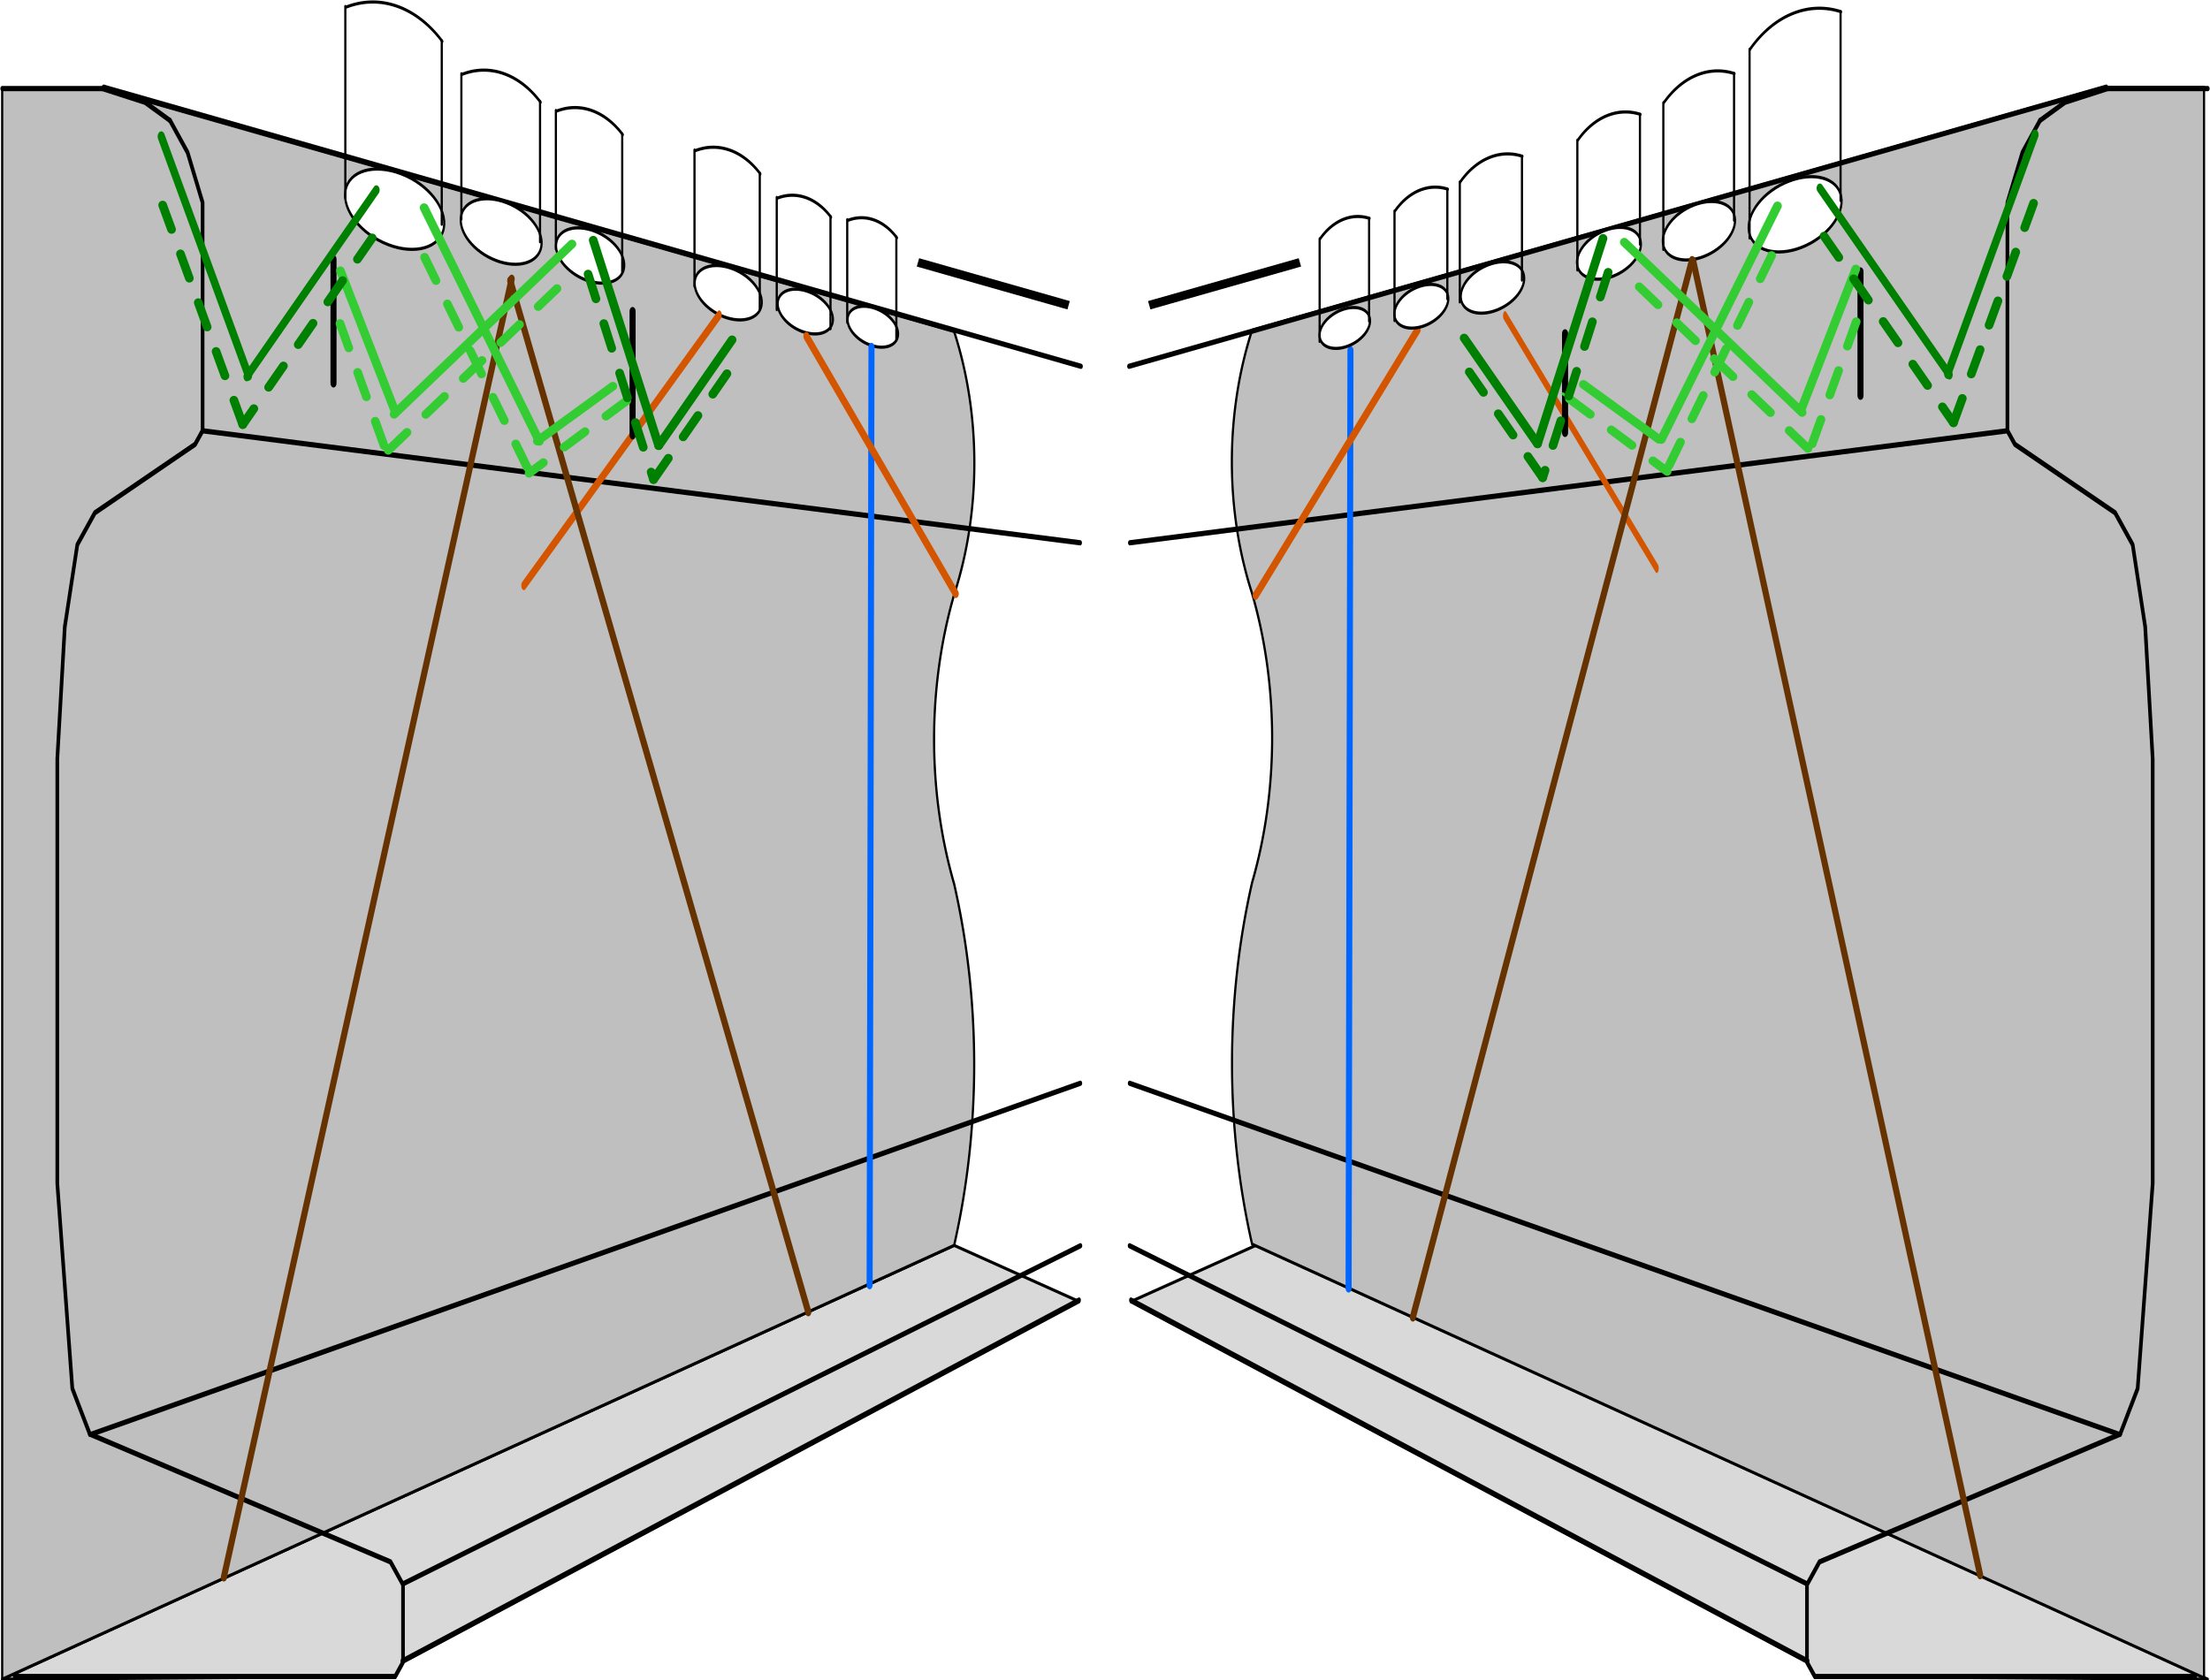 <?xml version="1.0" encoding="UTF-8" standalone="no"?>
<!-- Created with Inkscape (http://www.inkscape.org/) -->

<svg
   xmlns:v="http://schemas.microsoft.com/visio/2003/SVGExtensions/"
   xmlns:dc="http://purl.org/dc/elements/1.1/"
   xmlns:cc="http://creativecommons.org/ns#"
   xmlns:rdf="http://www.w3.org/1999/02/22-rdf-syntax-ns#"
   xmlns:svg="http://www.w3.org/2000/svg"
   xmlns="http://www.w3.org/2000/svg"
   xmlns:sodipodi="http://sodipodi.sourceforge.net/DTD/sodipodi-0.dtd"
   xmlns:inkscape="http://www.inkscape.org/namespaces/inkscape"
   version="1.1"
   width="510.493"
   height="388.225"
   viewBox="0 0 510.493 388.225"
   id="svg5556"
   xml:space="preserve"
   style="font-size:12px;fill:none;stroke-linecap:square;stroke-miterlimit:3;overflow:visible"
   inkscape:version="0.48.4 r9939"
   sodipodi:docname="scheme2.svg"><sodipodi:namedview
     pagecolor="#ffffff"
     bordercolor="#666666"
     borderopacity="1"
     objecttolerance="10"
     gridtolerance="10"
     guidetolerance="10"
     inkscape:pageopacity="0"
     inkscape:pageshadow="2"
     inkscape:window-width="1920"
     inkscape:window-height="1025"
     id="namedview322"
     showgrid="false"
     inkscape:zoom="6.84816"
     inkscape:cx="236.22429"
     inkscape:cy="294.6367"
     inkscape:window-x="1278"
     inkscape:window-y="-3"
     inkscape:window-maximized="1"
     inkscape:current-layer="svg5556" /><v:documentProperties
     v:viewMarkup="false"
     v:metric="true"
     v:langID="1049" /><style
     type="text/css"
     id="style5558" /><defs
     id="Markers"><marker
       markerUnits="strokeWidth"
       refX="6.333"
       orient="auto"
       id="mrkr13-55"
       style="fill:#000000;fill-opacity:1;stroke:#000000;stroke-width:0.462;stroke-opacity:1"><use
         transform="scale(2.167,2.167)"
         id="use5565"
         x="0"
         y="0"
         width="3"
         height="3" /></marker><marker
       inkscape:stockid="Arrow1Mstart"
       orient="auto"
       refY="0"
       refX="0"
       id="Arrow1Mstart"
       style="overflow:visible"><path
         inkscape:connector-curvature="0"
         id="path6040"
         d="M 0,0 5,-5 -12.5,0 5,5 0,0 z"
         style="fill-rule:evenodd;stroke:#000000;stroke-width:1pt"
         transform="matrix(0.4,0,0,0.4,4,0)" /></marker><marker
       inkscape:stockid="Arrow1Mstart"
       orient="auto"
       refY="0"
       refX="0"
       id="marker14918"
       style="overflow:visible"><path
         inkscape:connector-curvature="0"
         id="path14920"
         d="M 0,0 5,-5 -12.5,0 5,5 0,0 z"
         style="fill-rule:evenodd;stroke:#000000;stroke-width:1pt"
         transform="matrix(0.4,0,0,0.4,4,0)" /></marker></defs><g
     transform="matrix(-0.699,0,0,1.009,509.989,-212.639)"
     id="shape3-4"><title
       id="title5580">Sheet.3</title><path
       d="m 0,595.28 129.87,-0.63 2.59,-3.26 L 355.97,508.82 314.58,495.93 0,595.28 z"
       id="path5582"
       style="fill:#d9d9d9;stroke:#000000;stroke-width:0.72;stroke-linecap:round;stroke-linejoin:round" /></g><g
     transform="matrix(0.699,0,0,1.009,0.504,-212.639)"
     id="shape4-6"><title
       id="title5585">Sheet.4</title><path
       d="m 0,595.28 129.87,-0.63 2.59,-3.26 L 355.97,508.82 314.58,495.93 0,595.28 z"
       id="path5587"
       style="fill:#d9d9d9;stroke:#000000;stroke-width:0.72;stroke-linecap:round;stroke-linejoin:round" /></g><g
     transform="matrix(-0.699,0,0,1.009,509.113,-212.931)"
     id="shape5-8"><title
       id="title5590">Sheet.5</title><path
       d="m 0,231.02 0,364.26 314.58,-99.35 a 132.466,132.466 -180 0 0 0,-82.78 86.096,86.096 0 0 1 0,-66.23 71.275,71.275 -180 0 0 0,-60.27 L 33.11,231.02 0,231.02 z"
       id="path5592"
       style="fill:#bfbfbf;stroke:#000000;stroke-width:0.72;stroke-linecap:round;stroke-linejoin:round"
       inkscape:connector-curvature="0" /></g><g
     transform="matrix(0.699,0,0,1.009,0.504,-212.639)"
     id="shape6-10"><title
       id="title5595">Sheet.6</title><path
       d="m 0,231.02 0,364.26 314.58,-99.35 a 132.466,132.466 -180 0 0 0,-82.78 86.096,86.096 0 0 1 0,-66.23 71.275,71.275 -180 0 0 0,-60.27 L 33.11,231.02 0,231.02 z"
       id="path5597"
       style="fill:#bfbfbf;stroke:#000000;stroke-width:0.72;stroke-linecap:round;stroke-linejoin:round" /></g><g
     transform="matrix(0.661,-0.33,0.229,0.953,-43.103,-201.404)"
     id="shape7-12"><title
       id="title5600">Sheet.7</title><path
       d="m 0,595.28 236.54,0"
       id="path5602"
       style="stroke:#000000;stroke-width:1.2;stroke-linecap:round;stroke-linejoin:round" /></g><g
     transform="matrix(0.656,-0.35,0.242,0.946,-51.118,-179.352)"
     id="shape8-15"><title
       id="title5605">Sheet.8</title><path
       d="m 0,595.28 238.28,0"
       id="path5607"
       style="stroke:#000000;stroke-width:1.2;stroke-linecap:round;stroke-linejoin:round" /></g><g
     transform="matrix(0.699,0,0,1.009,0.504,-213.265)"
     id="group14-18"><title
       id="title5610">Sheet.14</title><g
       transform="translate(0,-363.631)"
       id="shape15-19"><title
         id="title5613">Sheet.15</title><path
         d="m 0,595.28 33.11,0"
         id="path5615"
         style="stroke:#000000;stroke-width:1.2;stroke-linecap:round;stroke-linejoin:round" /></g><g
       transform="translate(33.114,-356.319)"
       id="shape16-22"><title
         id="title5618">Sheet.16</title><path
         d="m 0,587.96 14.07,3.14 8.28,4.18"
         id="path5620"
         style="stroke:#000000;stroke-width:1.2;stroke-linecap:round;stroke-linejoin:round" /></g><g
       transform="translate(18.213,-55.491)"
       id="shape17-25"><title
         id="title5623">Sheet.17</title><path
         d="m 37.25,294.45 5.8,7.31 4.97,11.49 0,49.09 0,3.14 -2.49,3.13 -33.11,15.67 -5.8,7.31 -4.14,18.8 -2.48,30.29 0,97.15 4.97,47 5.79,10.45"
         id="path5625"
         style="stroke:#000000;stroke-width:1.2;stroke-linecap:round;stroke-linejoin:round" /></g><g
       transform="translate(4.139,0)"
       id="shape18-28"><title
         id="title5628">Sheet.18</title><path
         d="m 24.84,539.78 99.34,29.25 4.14,5.22 0,17.76 -2.59,3.27 -125.73,0"
         id="path5630"
         style="stroke:#000000;stroke-width:1.2;stroke-linecap:round;stroke-linejoin:round" /></g></g><g
     transform="matrix(-0.661,-0.33,-0.229,0.953,553.596,-201.404)"
     id="shape22-31"><title
       id="title5633">Sheet.22</title><path
       d="m 0,595.28 236.54,0"
       id="path5635"
       style="stroke:#000000;stroke-width:1.2;stroke-linecap:round;stroke-linejoin:round" /></g><g
     transform="matrix(-0.656,-0.35,-0.242,0.946,561.611,-179.352)"
     id="shape23-34"><title
       id="title5638">Sheet.23</title><path
       d="m 0,595.28 238.28,0"
       id="path5640"
       style="stroke:#000000;stroke-width:1.2;stroke-linecap:round;stroke-linejoin:round" /></g><g
     transform="matrix(-0.699,0,0,1.009,509.989,-213.265)"
     id="group30-37"><title
       id="title5643">Sheet.30</title><g
       transform="translate(0,-363.631)"
       id="shape31-38"><title
         id="title5646">Sheet.31</title><path
         d="m 0,595.28 33.11,0"
         id="path5648"
         style="stroke:#000000;stroke-width:1.2;stroke-linecap:round;stroke-linejoin:round" /></g><g
       transform="translate(33.114,-356.319)"
       id="shape32-41"><title
         id="title5651">Sheet.32</title><path
         d="m 0,587.96 14.07,3.14 8.28,4.18"
         id="path5653"
         style="stroke:#000000;stroke-width:1.2;stroke-linecap:round;stroke-linejoin:round" /></g><g
       transform="translate(18.213,-55.491)"
       id="shape33-44"><title
         id="title5656">Sheet.33</title><path
         d="m 37.25,294.45 5.8,7.31 4.97,11.49 0,49.09 0,3.14 -2.49,3.13 -33.11,15.67 -5.8,7.31 -4.14,18.8 -2.48,30.29 0,97.15 4.97,47 5.79,10.45"
         id="path5658"
         style="stroke:#000000;stroke-width:1.2;stroke-linecap:round;stroke-linejoin:round" /></g><g
       transform="translate(4.139,0)"
       id="shape34-47"><title
         id="title5661">Sheet.34</title><path
         d="m 24.84,539.78 99.34,29.25 4.14,5.22 0,17.76 -2.59,3.27 -125.73,0"
         id="path5663"
         style="stroke:#000000;stroke-width:1.2;stroke-linecap:round;stroke-linejoin:round" /></g></g><g
     transform="matrix(0.699,0,0,1.009,75.809,-587.305)"
     id="group40-61"><title
       id="title5676">Sheet.40</title></g><g
     transform="matrix(0.699,0,0,1.009,66.737,-610.19)"
     id="group41-62"><title
       id="title5679">Sheet.41</title></g><g
     transform="matrix(-0.679,-0.241,-0.167,0.98,588.978,-251.931)"
     id="shape42-63"><title
       id="title5682">Sheet.42</title><path
       d="m 0,595.28 336.71,0"
       id="path5684"
       style="stroke:#000000;stroke-width:1.2;stroke-linecap:round;stroke-linejoin:round" /></g><g
     transform="matrix(-0.697,0.089,0.062,1.005,426.833,-498.731)"
     id="shape123-66"><title
       id="title5687">Sheet.123</title><path
       d="m 0,595.28 290.89,0"
       id="path5689"
       style="stroke:#000000;stroke-width:1.2;stroke-linecap:round;stroke-linejoin:round" /></g><g
     transform="matrix(0.679,-0.241,0.167,0.98,-78.486,-251.931)"
     id="shape150-69"><title
       id="title5692">Sheet.150</title><path
       d="m 0,595.28 336.71,0"
       id="path5694"
       style="stroke:#000000;stroke-width:1.2;stroke-linecap:round;stroke-linejoin:round" /></g><g
     transform="matrix(0.697,0.089,-0.062,1.005,83.66,-498.731)"
     id="shape151-72"><title
       id="title5697">Sheet.151</title><path
       d="m 0,595.28 290.89,0"
       id="path5699"
       style="stroke:#000000;stroke-width:1.2;stroke-linecap:round;stroke-linejoin:round" /></g><g
     transform="matrix(-0.686,-0.196,0.136,-0.99,168.746,673.968)"
     id="shape160-75"><title
       id="title5702">Sheet.160</title><path
       d="m 0,595.28 329.1,0"
       id="path5704"
       style="stroke:#000000;stroke-width:1.2;stroke-linecap:round;stroke-linejoin:round" /></g><g
     transform="matrix(0.686,-0.196,-0.136,-0.99,341.747,673.968)"
     id="shape169-78"><title
       id="title5707">Sheet.169</title><path
       d="m 0,595.28 329.1,0"
       id="path5709"
       style="stroke:#000000;stroke-width:1.2;stroke-linecap:round;stroke-linejoin:round" /></g><g
     transform="matrix(0.676,0.261,-0.181,0.974,286.585,-505.695)"
     id="shape13-81"><title
       id="title5712">Sheet.13</title><ellipse
       cx="9.362"
       cy="590.594"
       rx="9.362"
       ry="4.681"
       id="ellipse5714"
       style="fill:#ffffff;stroke:#000000;stroke-width:0.72;stroke-linecap:round;stroke-linejoin:round"
       d="m 18.725,590.594 c 0,2.585 -4.192,4.681 -9.362,4.681 C 4.192,595.275 0,593.179 0,590.594 c 0,-2.585 4.192,-4.681 9.362,-4.681 5.171,0 9.362,2.096 9.362,4.681 z"
       sodipodi:cx="9.3622599"
       sodipodi:cy="590.59399"
       sodipodi:rx="9.3622599"
       sodipodi:ry="4.6811299" /></g><g
     transform="matrix(0,-1.009,0.699,0,-236.679,71.558)"
     id="shape19-83"><title
       id="title5717">Sheet.19</title><path
       d="m 0,595.28 25.71,0"
       id="path5719"
       style="stroke:#000000;stroke-width:0.72;stroke-linecap:round;stroke-linejoin:round" /></g><g
     transform="matrix(0,-1.009,0.699,0,-224.262,75.959)"
     id="shape20-86"><title
       id="title5722">Sheet.20</title><path
       d="m 0,595.28 25.71,0"
       id="path5724"
       style="stroke:#000000;stroke-width:0.72;stroke-linecap:round;stroke-linejoin:round" /></g><g
     transform="matrix(0.679,0.241,-0.167,0.98,278.966,-537.591)"
     id="shape21-89"><title
       id="title5727">Sheet.21</title><path
       d="m 0,595.28 a 18.796,18.773 0 0 1 18.28,0"
       id="path5729"
       style="stroke:#000000;stroke-width:0.72;stroke-linecap:round;stroke-linejoin:round" /></g><g
     transform="matrix(0.676,0.261,-0.181,0.974,267.239,-509.59)"
     id="shape24-92"><title
       id="title5732">Sheet.24</title><ellipse
       cx="11.37"
       cy="589.591"
       rx="11.37"
       ry="5.685"
       id="ellipse5734"
       style="fill:#ffffff;stroke:#000000;stroke-width:0.72;stroke-linecap:round;stroke-linejoin:round"
       d="m 22.74,589.591 c 0,3.14 -5.091,5.685 -11.37,5.685 -6.279,0 -11.37,-2.545 -11.37,-5.685 0,-3.14 5.091,-5.685 11.37,-5.685 6.279,0 11.37,2.545 11.37,5.685 z" /></g><g
     transform="matrix(0,-1.009,0.699,0,-255.677,66.168)"
     id="shape25-94"><title
       id="title5737">Sheet.25</title><path
       d="m 0,595.28 31.22,0"
       id="path5739"
       style="stroke:#000000;stroke-width:0.72;stroke-linecap:round;stroke-linejoin:round" /></g><g
     transform="matrix(0,-1.009,0.699,0,-240.597,71.512)"
     id="shape26-97"><title
       id="title5742">Sheet.26</title><path
       d="m 0,595.28 31.22,0"
       id="path5744"
       style="stroke:#000000;stroke-width:0.72;stroke-linecap:round;stroke-linejoin:round" /></g><g
     transform="matrix(0.679,0.241,-0.167,0.98,259.969,-548.543)"
     id="shape27-100"><title
       id="title5747">Sheet.27</title><path
       d="m 0,595.28 a 22.826,22.799 0 0 1 22.2,0"
       id="path5749"
       style="stroke:#000000;stroke-width:0.72;stroke-linecap:round;stroke-linejoin:round" /></g><g
     id="N0EMSLProbe"
     inkscape:label=""><g
       id="shape9-103"
       transform="matrix(0.676,0.261,-0.181,0.974,302.8,-502.37)"><title
         id="title5752">Sheet.9</title><ellipse
         d="m 17.111,590.998 c 0,2.362 -3.83,4.278 -8.555,4.278 C 3.83,595.276 0,593.36 0,590.998 c 0,-2.362 3.83,-4.278 8.555,-4.278 4.725,0 8.555,1.915 8.555,4.278 z"
         style="fill:#ffffff;stroke:#000000;stroke-width:0.72;stroke-linecap:round;stroke-linejoin:round"
         id="ellipse5754"
         ry="4.278"
         rx="8.555"
         cy="590.998"
         cx="8.555" /></g><g
       id="shape10-105"
       transform="matrix(0,-1.009,0.699,0,-220.399,74.461)"><title
         id="title5757">Sheet.10</title><path
         style="stroke:#000000;stroke-width:0.72;stroke-linecap:round;stroke-linejoin:round"
         id="path5759"
         d="m 0,595.28 23.49,0" /></g><g
       id="shape11-108"
       transform="matrix(0,-1.009,0.699,0,-209.052,78.483)"><title
         id="title5762">Sheet.11</title><path
         style="stroke:#000000;stroke-width:0.72;stroke-linecap:round;stroke-linejoin:round"
         id="path5764"
         d="m 0,595.28 23.49,0" /></g><g
       id="shape12-111"
       transform="matrix(0.679,0.241,-0.167,0.98,295.247,-532.452)"><title
         id="title5767">Sheet.12</title><path
         style="stroke:#000000;stroke-width:0.72;stroke-linecap:round;stroke-linejoin:round"
         id="path5769"
         d="m 0,595.28 a 17.175,17.155 0 0 1 16.71,0" /></g></g><g
     transform="matrix(0.676,0.261,-0.181,0.974,235.197,-518.149)"
     id="shape28-114"><title
       id="title5772">Sheet.28</title><ellipse
       cx="11.556"
       cy="589.497"
       rx="11.556"
       ry="5.778"
       id="ellipse5774"
       style="fill:#ffffff;stroke:#000000;stroke-width:0.72;stroke-linecap:round;stroke-linejoin:round"
       d="m 23.113,589.497 c 0,3.191 -5.174,5.778 -11.556,5.778 C 5.174,595.275 0,592.688 0,589.497 c 0,-3.191 5.174,-5.778 11.556,-5.778 6.382,0 11.556,2.587 11.556,5.778 z" /></g><g
     transform="matrix(0,-1.009,0.699,0,-287.699,57.537)"
     id="shape29-116"><title
       id="title5777">Sheet.29</title><path
       d="m 0,595.28 31.73,0"
       id="path5779"
       style="stroke:#000000;stroke-width:0.72;stroke-linecap:round;stroke-linejoin:round" /></g><g
     transform="matrix(0,-1.009,0.699,0,-272.373,62.97)"
     id="shape35-119"><title
       id="title5782">Sheet.35</title><path
       d="m 0,595.28 31.73,0"
       id="path5784"
       style="stroke:#000000;stroke-width:0.72;stroke-linecap:round;stroke-linejoin:round" /></g><g
     transform="matrix(0.679,0.241,-0.167,0.98,227.945,-557.69)"
     id="shape36-122"><title
       id="title5787">Sheet.36</title><path
       d="m 0,595.28 a 23.2,23.172 0 0 1 22.57,0"
       id="path5789"
       style="stroke:#000000;stroke-width:0.72;stroke-linecap:round;stroke-linejoin:round" /></g><g
     transform="matrix(0.676,0.261,-0.181,0.974,213.01,-523.206)"
     id="shape37-125"><title
       id="title5792">Sheet.37</title><ellipse
       cx="13.7"
       cy="588.426"
       rx="13.7"
       ry="6.85"
       id="ellipse5794"
       style="fill:#ffffff;stroke:#000000;stroke-width:0.72;stroke-linecap:round;stroke-linejoin:round"
       d="m 27.4,588.426 c 0,3.783 -6.134,6.85 -13.7,6.85 C 6.134,595.276 0,592.209 0,588.426 c 0,-3.783 6.134,-6.85 13.7,-6.85 7.566,0 13.7,3.067 13.7,6.85 z"
       sodipodi:cx="13.6999"
       sodipodi:cy="588.42603"
       sodipodi:rx="13.6999"
       sodipodi:ry="6.8499398" /></g><g
     transform="matrix(0,-0.894,0.699,0,-309.525,50.631)"
     id="shape43-127"><title
       id="title5797">Sheet.43</title><path
       d="m 0,595.28 37.62,0"
       id="path5799"
       style="stroke:#000000;stroke-width:0.72;stroke-linecap:round;stroke-linejoin:round"
       inkscape:connector-curvature="0" /></g><g
     transform="matrix(0,-0.864,0.699,0,-291.356,55.912)"
     id="shape44-130"><title
       id="title5802">Sheet.44</title><path
       d="m 0,595.28 37.62,0"
       id="path5804"
       style="stroke:#000000;stroke-width:0.72;stroke-linecap:round;stroke-linejoin:round"
       inkscape:connector-curvature="0" /></g><g
     transform="matrix(0.679,0.241,-0.167,0.98,206.12,-566.189)"
     id="shape45-133"><title
       id="title5807">Sheet.45</title><path
       d="m 0,595.28 a 27.504,27.47 0 0 1 26.75,0"
       id="path5809"
       style="stroke:#000000;stroke-width:0.72;stroke-linecap:round;stroke-linejoin:round" /></g><g
     transform="matrix(0.676,0.261,-0.181,0.974,186.037,-527.661)"
     id="shape46-136"><title
       id="title5812">Sheet.46</title><ellipse
       cx="16.794"
       cy="586.878"
       rx="16.794"
       ry="8.397"
       id="ellipse5814"
       style="fill:#ffffff;stroke:#000000;stroke-width:0.72;stroke-linecap:round;stroke-linejoin:round"
       d="m 33.589,586.878 c 0,4.638 -7.519,8.397 -16.794,8.397 C 7.519,595.275 0,591.516 0,586.878 c 0,-4.638 7.519,-8.397 16.794,-8.397 9.275,0 16.794,3.76 16.794,8.397 z"
       sodipodi:cx="16.7943"
       sodipodi:cy="586.87799"
       sodipodi:rx="16.7943"
       sodipodi:ry="8.3971596" /></g><g
     transform="matrix(0,-0.959,0.699,0,-336.333,45.706)"
     id="shape47-138"><title
       id="title5817">Sheet.47</title><path
       d="m 0,595.28 46.12,0"
       id="path5819"
       style="stroke:#000000;stroke-width:0.72;stroke-linecap:round;stroke-linejoin:round"
       inkscape:connector-curvature="0" /></g><g
     transform="matrix(0,-0.921,0.699,0,-314.059,51.86)"
     id="shape48-141"><title
       id="title5822">Sheet.48</title><path
       d="m 0,595.28 46.12,0"
       id="path5824"
       style="stroke:#000000;stroke-width:0.72;stroke-linecap:round;stroke-linejoin:round"
       inkscape:connector-curvature="0" /></g><g
     transform="matrix(0.679,0.241,-0.167,0.98,179.313,-581.711)"
     id="shape49-144"><title
       id="title5827">Sheet.49</title><path
       d="m 0,595.28 a 33.716,33.675 0 0 1 32.8,0"
       id="path5829"
       style="stroke:#000000;stroke-width:0.72;stroke-linecap:round;stroke-linejoin:round" /></g><g
     transform="matrix(-0.002,1.009,-0.699,-0.002,617.407,81.419)"
     id="N0EMSL"
     inkscape:label=""><path
       d="m 0,595.28 214.73,0"
       id="path5834"
       style="stroke:#0066ff;stroke-width:2;stroke-linecap:round;stroke-linejoin:round"
       inkscape:connector-curvature="0" /></g><g
     transform="matrix(0.449,0.774,-0.536,0.647,505.341,-307.439)"
     id="F70EL"
     style="stroke:#d45500"
     inkscape:label=""><path
       d="m 0,595.28 76.84,0"
       id="path5839"
       style="stroke:#d45500;stroke-width:2;stroke-linecap:round;stroke-linejoin:round"
       inkscape:connector-curvature="0" /></g><g
     transform="matrix(-0.47,0.651,-0.356,-0.86,378.044,584.731)"
     id="B70EL"
     style="stroke:#d45500"
     inkscape:label=""><path
       d="m 0,595.28 95.99,0"
       id="path5844"
       style="stroke:#d45500;stroke-width:2;stroke-linecap:round;stroke-linejoin:round"
       inkscape:connector-curvature="0" /></g><path
     inkscape:connector-curvature="0"
     style="stroke:#008000;stroke-width:2;stroke-linecap:round;stroke-linejoin:round;stroke-miterlimit:3;stroke-dasharray:none"
     id="F58ELWL2"
     d="M 152.153,102.972 169.106,78.517"
     inkscape:label="" /><g
     transform="matrix(0.269,0.931,-0.646,0.388,502.404,-166.135)"
     id="F42EL"
     inkscape:label=""><path
       d="m 0,595.28 255.97,0"
       id="path5859"
       style="stroke:#663300;stroke-width:2;stroke-linecap:round;stroke-linejoin:round"
       inkscape:connector-curvature="0" /></g><g
     transform="matrix(-0.213,0.961,-0.666,-0.307,514.652,247.214)"
     id="B42EL"
     inkscape:label=""><path
       d="m 0,595.28 312.13,0"
       id="path5864"
       style="stroke:#663300;stroke-width:2;stroke-linecap:round;stroke-linejoin:round"
       inkscape:connector-curvature="0" /></g><g
     transform="matrix(-0.326,-0.893,0.619,-0.47,-311.073,366.547)"
     id="B58ELWL2"
     style="stroke-width:2.381;stroke-miterlimit:3;stroke-dasharray:none;stroke:#008000"
     inkscape:label=""><path
       d="m 0,595.28 61.83,0"
       id="path5874"
       style="stroke:#008000;stroke-width:2.381;stroke-linecap:round;stroke-linejoin:round;stroke-miterlimit:3;stroke-dasharray:none"
       inkscape:connector-curvature="0"
       inkscape:label="" /></g><g
     transform="matrix(-0.002,1.009,-0.699,-0.002,728.047,82.175)"
     id="N0EMSR"
     inkscape:label=""><path
       d="m 0,595.28 214.73,0"
       id="path5879"
       style="stroke:#0066ff;stroke-width:2;stroke-linecap:round;stroke-linejoin:round"
       inkscape:connector-curvature="0" /></g><g
     transform="matrix(-0.462,0.758,-0.525,-0.666,639.989,472.646)"
     id="F70ER"
     style="stroke:#d45500"
     inkscape:label=""><path
       d="m 0,595.28 81,0"
       id="path5884"
       style="stroke:#d45500;stroke-width:2;stroke-linecap:round;stroke-linejoin:round"
       inkscape:connector-curvature="0" /></g><g
     transform="matrix(-0.373,-0.621,0.263,-0.88,226.136,655.156)"
     id="B70ER"
     style="stroke:#d45500"
     inkscape:label=""><path
       d="m 0,595.28 93.95,0"
       id="path5889"
       style="stroke:#d45500;stroke-width:2;stroke-linecap:round;stroke-linejoin:round"
       inkscape:connector-curvature="0" /></g><g
     id="N0EMSRProbe"
     inkscape:label=""><g
       id="shape62-183"
       transform="matrix(0.676,-0.261,0.181,0.974,197.884,-497.621)"><title
         id="title5892">Sheet.62</title><ellipse
         d="m 17.111,590.998 c 0,2.362 -3.83,4.278 -8.555,4.278 C 3.83,595.276 0,593.36 0,590.998 c 0,-2.362 3.83,-4.278 8.555,-4.278 4.725,0 8.555,1.915 8.555,4.278 z"
         style="fill:#ffffff;stroke:#000000;stroke-width:0.72;stroke-linecap:round;stroke-linejoin:round"
         id="ellipse5894"
         ry="4.278"
         rx="8.555"
         cy="590.998"
         cx="8.555" /></g><g
       id="shape63-185"
       transform="matrix(0,-1.009,0.699,0,-111.276,78.891)"><title
         id="title5897">Sheet.63</title><path
         style="stroke:#000000;stroke-width:0.72;stroke-linecap:round;stroke-linejoin:round"
         id="path5899"
         d="m 0,595.28 23.49,0" /></g><g
       id="shape64-188"
       transform="matrix(0,-1.009,0.699,0,-99.849,74.179)"><title
         id="title5902">Sheet.64</title><path
         style="stroke:#000000;stroke-width:0.72;stroke-linecap:round;stroke-linejoin:round"
         id="path5904"
         d="m 0,595.28 23.49,0" /></g><g
       id="shape65-191"
       transform="matrix(0.672,-0.277,0.192,0.97,190.645,-522.254)"><title
         id="title5907">Sheet.65</title><path
         style="stroke:#000000;stroke-width:0.72;stroke-linecap:round;stroke-linejoin:round"
         id="path5909"
         d="m 0,595.28 a 17.47,17.155 0 0 1 16.99,0" /></g></g><g
     transform="matrix(0.676,-0.261,0.181,0.974,215.22,-502.194)"
     id="shape66-194"><title
       id="title5912">Sheet.66</title><ellipse
       cx="9.138"
       cy="590.707"
       rx="9.138"
       ry="4.569"
       id="ellipse5914"
       style="fill:#ffffff;stroke:#000000;stroke-width:0.72;stroke-linecap:round;stroke-linejoin:round"
       d="m 18.276,590.707 c 0,2.523 -4.091,4.569 -9.138,4.569 C 4.091,595.276 0,593.23 0,590.707 c 0,-2.523 4.091,-4.569 9.138,-4.569 5.047,0 9.138,2.046 9.138,4.569 z" /></g><g
     transform="matrix(0,-1.009,0.699,0,-93.98,74.074)"
     id="shape67-196"><title
       id="title5917">Sheet.67</title><path
       d="m 0,595.28 25.09,0"
       id="path5919"
       style="stroke:#000000;stroke-width:0.72;stroke-linecap:round;stroke-linejoin:round" /></g><g
     transform="matrix(0,-1.009,0.699,0,-81.776,69.042)"
     id="shape68-199"><title
       id="title5922">Sheet.68</title><path
       d="m 0,595.28 25.09,0"
       id="path5924"
       style="stroke:#000000;stroke-width:0.72;stroke-linecap:round;stroke-linejoin:round" /></g><g
     transform="matrix(0.672,-0.277,0.192,0.97,207.941,-528.685)"
     id="shape69-202"><title
       id="title5927">Sheet.69</title><path
       d="m 0,595.28 a 18.66,18.323 0 0 1 18.15,0"
       id="path5929"
       style="stroke:#000000;stroke-width:0.72;stroke-linecap:round;stroke-linejoin:round" /></g><g
     transform="matrix(0.676,-0.261,0.181,0.974,230.711,-505.336)"
     id="shape70-205"><title
       id="title5932">Sheet.70</title><ellipse
       cx="10.748"
       cy="589.902"
       rx="10.748"
       ry="5.374"
       id="ellipse5934"
       style="fill:#ffffff;stroke:#000000;stroke-width:0.72;stroke-linecap:round;stroke-linejoin:round"
       d="m 21.495,589.902 c 0,2.968 -4.812,5.374 -10.748,5.374 -5.936,0 -10.748,-2.406 -10.748,-5.374 0,-2.968 4.812,-5.374 10.748,-5.374 5.936,0 10.748,2.406 10.748,5.374 z"
       sodipodi:cx="10.7475"
       sodipodi:cy="589.90198"
       sodipodi:rx="10.7475"
       sodipodi:ry="5.3737302" /></g><g
     transform="matrix(0,-0.941,0.699,0,-78.895,69.796)"
     id="shape71-207"><title
       id="title5937">Sheet.71</title><path
       d="m 0,595.28 29.51,0"
       id="path5939"
       style="stroke:#000000;stroke-width:0.72;stroke-linecap:round;stroke-linejoin:round"
       inkscape:connector-curvature="0" /></g><g
     transform="matrix(0,-0.97,0.699,0,-64.54,64.745)"
     id="shape72-210"><title
       id="title5942">Sheet.72</title><path
       d="m 0,595.28 29.51,0"
       id="path5944"
       style="stroke:#000000;stroke-width:0.72;stroke-linecap:round;stroke-linejoin:round"
       inkscape:connector-curvature="0" /></g><g
     transform="matrix(0.672,-0.277,0.192,0.97,223.027,-535.399)"
     id="shape73-213"><title
       id="title5947">Sheet.73</title><path
       d="m 0,595.28 a 21.946,21.55 0 0 1 21.35,0"
       id="path5949"
       style="stroke:#000000;stroke-width:0.72;stroke-linecap:round;stroke-linejoin:round" /></g><g
     transform="matrix(0.676,-0.261,0.181,0.974,257.576,-513.176)"
     id="shape74-216"><title
       id="title5952">Sheet.74</title><ellipse
       cx="10.823"
       cy="589.864"
       rx="10.823"
       ry="5.412"
       id="ellipse5954"
       style="fill:#ffffff;stroke:#000000;stroke-width:0.72;stroke-linecap:round;stroke-linejoin:round"
       d="m 21.647,589.864 c 0,2.989 -4.846,5.412 -10.823,5.412 C 4.846,595.276 0,592.853 0,589.864 c 0,-2.989 4.846,-5.412 10.823,-5.412 5.978,0 10.823,2.423 10.823,5.412 z" /></g><g
     transform="matrix(0,-1.009,0.699,0,-51.743,62.385)"
     id="shape75-218"><title
       id="title5957">Sheet.75</title><path
       d="m 0,595.28 29.72,0"
       id="path5959"
       style="stroke:#000000;stroke-width:0.72;stroke-linecap:round;stroke-linejoin:round" /></g><g
     transform="matrix(0,-1.009,0.699,0,-37.287,56.425)"
     id="shape76-221"><title
       id="title5962">Sheet.76</title><path
       d="m 0,595.28 29.72,0"
       id="path5964"
       style="stroke:#000000;stroke-width:0.72;stroke-linecap:round;stroke-linejoin:round" /></g><g
     transform="matrix(0.672,-0.277,0.192,0.97,250.178,-545.043)"
     id="shape77-224"><title
       id="title5967">Sheet.77</title><path
       d="m 0,595.28 a 22.101,21.703 0 0 1 21.5,0"
       id="path5969"
       style="stroke:#000000;stroke-width:0.72;stroke-linecap:round;stroke-linejoin:round" /></g><g
     transform="matrix(0.676,-0.261,0.181,0.974,277.536,-517.336)"
     id="shape78-227"><title
       id="title5972">Sheet.78</title><ellipse
       cx="12.229"
       cy="589.161"
       rx="12.229"
       ry="6.115"
       id="ellipse5974"
       style="fill:#ffffff;stroke:#000000;stroke-width:0.72;stroke-linecap:round;stroke-linejoin:round"
       d="m 24.459,589.161 c 0,3.377 -5.475,6.115 -12.229,6.115 C 5.475,595.276 0,592.538 0,589.161 c 0,-3.377 5.475,-6.115 12.229,-6.115 6.754,0 12.229,2.738 12.229,6.115 z" /></g><g
     transform="matrix(0,-1.009,0.699,0,-31.882,57.637)"
     id="shape79-229"><title
       id="title5977">Sheet.79</title><path
       d="m 0,595.28 33.58,0"
       id="path5979"
       style="stroke:#000000;stroke-width:0.72;stroke-linecap:round;stroke-linejoin:round" /></g><g
     transform="matrix(0,-1.009,0.699,0,-15.548,50.903)"
     id="shape80-232"><title
       id="title5982">Sheet.80</title><path
       d="m 0,595.28 33.58,0"
       id="path5984"
       style="stroke:#000000;stroke-width:0.72;stroke-linecap:round;stroke-linejoin:round" /></g><g
     transform="matrix(0.672,-0.277,0.192,0.97,270.04,-553.687)"
     id="shape81-235"><title
       id="title5987">Sheet.81</title><path
       d="m 0,595.28 a 24.972,24.521 0 0 1 24.29,0"
       id="path5989"
       style="stroke:#000000;stroke-width:0.72;stroke-linecap:round;stroke-linejoin:round" /></g><g
     transform="matrix(0.676,-0.261,0.181,0.974,297.699,-518.509)"
     id="shape82-238"><title
       id="title5992">Sheet.82</title><ellipse
       cx="15.739"
       cy="587.406"
       rx="15.739"
       ry="7.869"
       id="ellipse5994"
       style="fill:#ffffff;stroke:#000000;stroke-width:0.72;stroke-linecap:round;stroke-linejoin:round"
       d="m 31.478,587.406 c 0,4.346 -7.047,7.869 -15.739,7.869 C 7.047,595.275 0,591.752 0,587.406 c 0,-4.346 7.047,-7.869 15.739,-7.869 8.692,0 15.739,3.523 15.739,7.869 z" /></g><g
     transform="matrix(0,-1.009,0.699,0,-11.964,54.994)"
     id="shape83-240"><title
       id="title5997">Sheet.83</title><path
       d="m 0,595.28 43.22,0"
       id="path5999"
       style="stroke:#000000;stroke-width:0.72;stroke-linecap:round;stroke-linejoin:round" /></g><g
     transform="matrix(0,-1.009,0.699,0,9.057,46.328)"
     id="shape84-243"><title
       id="title6002">Sheet.84</title><path
       d="m 0,595.28 43.22,0"
       id="path6004"
       style="stroke:#000000;stroke-width:0.72;stroke-linecap:round;stroke-linejoin:round" /></g><g
     transform="matrix(0.672,-0.277,0.192,0.97,289.957,-566.053)"
     id="shape85-246"><title
       id="title6007">Sheet.85</title><path
       d="m 0,595.28 a 32.139,31.559 0 0 1 31.26,0"
       id="path6009"
       style="stroke:#000000;stroke-width:0.72;stroke-linecap:round;stroke-linejoin:round" /></g><g
     transform="matrix(-0.321,0.896,-0.621,-0.463,740.558,330.169)"
     id="F58R1"
     style="stroke:#008000"><title
       id="title6012">Sheet.86</title></g><g
     transform="matrix(-0.57,-0.584,0.405,-0.822,111.984,593.209)"
     id="F58R2"
     inkscape:label="#F58R1"
     style="stroke:#008000"><title
       id="title6017">Sheet.87</title></g><g
     transform="matrix(-0.249,0.943,-0.654,-0.359,780.149,273.872)"
     id="F42ER"
     inkscape:label=""><path
       d="m 0,595.28 258.95,0"
       id="path6024"
       style="stroke:#663300;stroke-width:2;stroke-linecap:round;stroke-linejoin:round"
       inkscape:connector-curvature="0" /></g><g
     transform="matrix(0.21,0.962,-0.667,0.303,788.178,-120.04)"
     id="B42ER"
     inkscape:label=""><path
       d="m 0,595.28 315.57,0"
       id="path6029"
       style="stroke:#663300;stroke-width:2;stroke-linecap:round;stroke-linejoin:round"
       inkscape:connector-curvature="0" /></g><g
     transform="matrix(0,1.009,-0.699,0,493.138,59.919)"
     id="BFLAWL"
     inkscape:label="#BFLAWL"><title
       id="title6177">Sheet.172</title><path
       d="m 0,595.28 28.35,0"
       id="path6179"
       style="stroke:#000000;stroke-width:2;stroke-linecap:round;stroke-linejoin:round"
       inkscape:connector-curvature="0" /></g><g
     transform="matrix(0,1.009,-0.699,0,562.223,71.939)"
     id="FFLAWL"><title
       id="title6182">Sheet.173</title><path
       d="m 0,595.28 28.35,0"
       id="path6184"
       style="stroke:#000000;stroke-width:2;stroke-linecap:round;stroke-linejoin:round"
       inkscape:connector-curvature="0" /></g><path
     inkscape:connector-curvature="0"
     style="stroke:#33cc33;stroke-width:2;stroke-linecap:round;stroke-linejoin:round;stroke-miterlimit:3;stroke-dasharray:6,6;stroke-dashoffset:10.6"
     id="F58MLUL2"
     d="M 145.898,91.744 122.201,109.35"
     inkscape:label=""
     sodipodi:nodetypes="cc" /><path
     inkscape:connector-curvature="0"
     style="stroke:#008000;stroke-width:2;stroke-linecap:round;stroke-linejoin:round;stroke-miterlimit:3;stroke-dasharray:none"
     id="F58ELWL"
     d="m 137.029,55.497 15.118,47.469"
     inkscape:label="" /><path
     inkscape:connector-curvature="0"
     style="stroke:#33cc33;stroke-width:2;stroke-linecap:round;stroke-linejoin:round;stroke-miterlimit:3;stroke-dasharray:6, 6;stroke-dashoffset:0"
     id="F58MLUL"
     d="M 98.075,59.441 122.366,109.195"
     inkscape:label="" /><path
     style="stroke:#33cc33;stroke-width:2;stroke-linecap:round;stroke-linejoin:round;stroke-miterlimit:3;stroke-dasharray:6, 6;stroke-dashoffset:0"
     d="M 78.54,74.749 89.104,104.055"
     id="B58MLUL2"
     inkscape:connector-curvature="0"
     sodipodi:nodetypes="cc"
     inkscape:label="" /><g
     transform="matrix(-0.495,0.713,-0.495,-0.713,381.597,468.338)"
     id="B58ELWL"
     style="stroke:#008000"
     inkscape:label=""><path
       d="m 0,595.28 60.47,0"
       id="path5869"
       style="stroke:#008000;stroke-width:2.16;stroke-linecap:round;stroke-linejoin:round"
       inkscape:connector-curvature="0"
       inkscape:label="" /></g><g
     transform="matrix(0.699,0,0,1.009,376.42,-495.332)"
     id="shape177-332"><title
       id="title6202">Sheet.177</title></g><g
     transform="matrix(0,1.009,-0.699,0,777.617,77.078)"
     id="FFLAWR"><title
       id="title6212">Sheet.179</title><path
       d="m 0,595.28 22.68,0"
       id="path6214"
       style="stroke:#000000;stroke-width:2;stroke-linecap:round;stroke-linejoin:round"
       inkscape:connector-curvature="0" /></g><g
     transform="matrix(-0.644,-0.394,0.273,-0.929,201.652,645.946)"
     id="shape180-341"><title
       id="title6217">Sheet.180</title><path
       d="m 0,595.28 4.94,0"
       id="path6219"
       style="stroke:#33cc33;stroke-width:0.72;stroke-linecap:round;stroke-linejoin:round" /></g><g
     transform="matrix(0,1.009,-0.699,0,845.861,62.779)"
     id="BFLAWR"><title
       id="title6222">Sheet.181</title><path
       d="m 0,595.28 28.35,0"
       id="path6224"
       style="stroke:#000000;stroke-width:2;stroke-linecap:round;stroke-linejoin:round"
       inkscape:connector-curvature="0" /></g><path
     inkscape:connector-curvature="0"
     style="font-size:12px;fill:#33cc33;stroke:#008000;stroke-width:2;stroke-linecap:round;stroke-linejoin:round;stroke-miterlimit:3;stroke-dasharray:6, 6;stroke-dashoffset:0;fill-opacity:1"
     id="B58ELUL2"
     d="M 56.081,98.106 35.94,42.908"
     inkscape:label="" /><path
     inkscape:connector-curvature="0"
     style="font-size:12px;fill:#33cc33;stroke:#008000;stroke-width:2;stroke-linecap:round;stroke-linejoin:round;stroke-miterlimit:3;stroke-dasharray:6, 6;stroke-dashoffset:0;fill-opacity:1"
     id="F58ELUL"
     d="M 135.841,63.329 150.959,110.798"
     inkscape:label="" /><path
     inkscape:connector-curvature="0"
     style="font-size:12px;fill:#33cc33;stroke:#008000;stroke-width:2;stroke-linecap:round;stroke-linejoin:round;stroke-miterlimit:3;stroke-dasharray:6, 6;stroke-dashoffset:0;fill-opacity:1"
     id="F58ELUL2"
     d="M 150.966,110.804 167.918,86.35"
     inkscape:label="" /><path
     id="B58MLUL"
     d="M 89.688,104.055 132.08,63.396"
     style="stroke:#33cc33;stroke-width:2;stroke-linecap:round;stroke-linejoin:round;stroke-miterlimit:3;stroke-dasharray:6, 6;stroke-dashoffset:0"
     inkscape:connector-curvature="0"
     inkscape:label=""
     sodipodi:nodetypes="cc" /><path
     inkscape:connector-curvature="0"
     style="font-size:12px;fill:none;stroke:#33cc33;stroke-width:2;stroke-linecap:round;stroke-linejoin:round;stroke-miterlimit:3;stroke-dasharray:none;overflow:visible"
     id="F58MLWL2"
     d="M 141.567,89.237 124.117,101.91"
     inkscape:label=""
     sodipodi:nodetypes="cc" /><path
     inkscape:connector-curvature="0"
     style="font-size:12px;fill:none;stroke:#33cc33;stroke-width:2;stroke-linecap:round;stroke-linejoin:round;stroke-miterlimit:3;stroke-dasharray:none;overflow:visible"
     id="F58MLWL"
     d="M 97.962,47.985 124.59,101.974"
     inkscape:label=""
     sodipodi:nodetypes="cc" /><path
     style="font-size:12px;fill:none;stroke:#33cc33;stroke-width:2;stroke-linecap:round;stroke-linejoin:round;stroke-miterlimit:3;stroke-dasharray:none;overflow:visible"
     d="M 78.631,62.563 91.093,94.643"
     id="B58MLWL2"
     inkscape:connector-curvature="0"
     sodipodi:nodetypes="cc"
     inkscape:label="" /><path
     inkscape:connector-curvature="0"
     style="font-size:12px;fill:#33cc33;stroke:#008000;stroke-width:2;stroke-linecap:round;stroke-linejoin:round;stroke-miterlimit:3;stroke-dasharray:6, 6;stroke-dashoffset:0;fill-opacity:1"
     id="B58ELUL"
     d="M 85.978,54.969 56.074,98.107"
     inkscape:label="" /><path
     id="B58MLWL"
     d="M 91.036,95.723 132.113,56.378"
     style="font-size:12px;fill:none;stroke:#33cc33;stroke-width:2;stroke-linecap:round;stroke-linejoin:round;stroke-miterlimit:3;stroke-dasharray:none;overflow:visible"
     inkscape:connector-curvature="0"
     inkscape:label=""
     sodipodi:nodetypes="cc" /><path
     inkscape:connector-curvature="0"
     style="font-size:12px;fill:none;stroke:#008000;stroke-width:2;stroke-linecap:round;stroke-linejoin:round;stroke-miterlimit:3;stroke-dasharray:none;overflow:visible"
     id="F58ELWR2"
     d="M 355.157,102.557 338.205,78.102"
     inkscape:label="" /><g
     transform="matrix(0.326,-0.893,-0.619,-0.47,818.384,366.132)"
     id="B58ELWR2"
     style="font-size:12px;fill:none;stroke:#008000;stroke-width:2.381;stroke-linecap:square;stroke-miterlimit:3;stroke-dasharray:none;overflow:visible"
     inkscape:label=""><path
       d="m 0,595.28 61.83,0"
       id="path5874-6"
       style="stroke:#008000;stroke-width:2.381;stroke-linecap:round;stroke-linejoin:round;stroke-miterlimit:3;stroke-dasharray:none"
       inkscape:connector-curvature="0" /></g><path
     inkscape:connector-curvature="0"
     style="font-size:12px;fill:none;stroke:#33cc33;stroke-width:2;stroke-linecap:round;stroke-linejoin:round;stroke-miterlimit:3;stroke-dasharray:6, 6;stroke-dashoffset:10.6;overflow:visible"
     id="F58MLUR2"
     d="m 361.413,91.329 23.697,17.605"
     inkscape:label=""
     sodipodi:nodetypes="cc" /><path
     inkscape:connector-curvature="0"
     style="font-size:12px;fill:none;stroke:#008000;stroke-width:2;stroke-linecap:round;stroke-linejoin:round;stroke-miterlimit:3;stroke-dasharray:none;overflow:visible"
     id="F58ELWR"
     d="M 370.282,55.082 355.163,102.551"
     inkscape:label="" /><path
     inkscape:connector-curvature="0"
     style="font-size:12px;fill:none;stroke:#33cc33;stroke-width:2;stroke-linecap:round;stroke-linejoin:round;stroke-miterlimit:3;stroke-dasharray:6, 6;stroke-dashoffset:0;overflow:visible"
     id="F58MLUR"
     d="M 409.236,59.026 384.944,108.779"
     inkscape:label="" /><path
     style="font-size:12px;fill:none;stroke:#33cc33;stroke-width:2;stroke-linecap:round;stroke-linejoin:round;stroke-miterlimit:3;stroke-dasharray:6, 6;stroke-dashoffset:0;overflow:visible"
     d="m 428.77,74.334 -10.564,29.306"
     id="B58MLUR2"
     inkscape:connector-curvature="0"
     sodipodi:nodetypes="cc"
     inkscape:label="" /><g
     transform="matrix(0.495,0.713,0.495,-0.713,125.713,467.923)"
     id="B58ELWR"
     style="font-size:12px;fill:none;stroke:#008000;stroke-linecap:square;stroke-miterlimit:3;overflow:visible"
     inkscape:label=""><path
       d="m 0,595.28 60.47,0"
       id="path5869-9"
       style="stroke:#008000;stroke-width:2.16;stroke-linecap:round;stroke-linejoin:round"
       inkscape:connector-curvature="0" /></g><path
     inkscape:connector-curvature="0"
     style="font-size:12px;fill:#33cc33;fill-opacity:1;stroke:#008000;stroke-width:2;stroke-linecap:round;stroke-linejoin:round;stroke-miterlimit:3;stroke-dasharray:6, 6;stroke-dashoffset:0;overflow:visible"
     id="B58ELUR2"
     d="M 451.229,97.691 471.37,42.492"
     inkscape:label="" /><path
     inkscape:connector-curvature="0"
     style="font-size:12px;fill:#33cc33;fill-opacity:1;stroke:#008000;stroke-width:2;stroke-linecap:round;stroke-linejoin:round;stroke-miterlimit:3;stroke-dasharray:6, 6;stroke-dashoffset:0;overflow:visible"
     id="F58ELUR"
     d="m 371.47,62.914 -15.118,47.469"
     inkscape:label="" /><path
     inkscape:connector-curvature="0"
     style="font-size:12px;fill:#33cc33;fill-opacity:1;stroke:#008000;stroke-width:2;stroke-linecap:round;stroke-linejoin:round;stroke-miterlimit:3;stroke-dasharray:6, 6;stroke-dashoffset:0;overflow:visible"
     id="F58ELUR2"
     d="M 356.345,110.389 339.393,85.934"
     inkscape:label="" /><path
     id="B58MLUR"
     d="M 417.622,103.64 375.231,62.98"
     style="font-size:12px;fill:none;stroke:#33cc33;stroke-width:2;stroke-linecap:round;stroke-linejoin:round;stroke-miterlimit:3;stroke-dasharray:6, 6;stroke-dashoffset:0;overflow:visible"
     inkscape:connector-curvature="0"
     inkscape:label=""
     sodipodi:nodetypes="cc" /><path
     inkscape:connector-curvature="0"
     style="font-size:12px;fill:none;stroke:#33cc33;stroke-width:2;stroke-linecap:round;stroke-linejoin:round;stroke-miterlimit:3;stroke-dasharray:none;overflow:visible"
     id="F58MLWR2"
     d="m 365.744,88.822 17.45,12.673"
     inkscape:label=""
     sodipodi:nodetypes="cc" /><path
     inkscape:connector-curvature="0"
     style="font-size:12px;fill:none;stroke:#33cc33;stroke-width:2;stroke-linecap:round;stroke-linejoin:round;stroke-miterlimit:3;stroke-dasharray:none;overflow:visible"
     id="F58MLWR"
     d="M 410.587,47.57 383.753,101.558"
     inkscape:label=""
     sodipodi:nodetypes="cc" /><path
     style="font-size:12px;fill:none;stroke:#33cc33;stroke-width:2;stroke-linecap:round;stroke-linejoin:round;stroke-miterlimit:3;stroke-dasharray:none;overflow:visible"
     d="M 428.679,62.148 416.217,94.228"
     id="B58MLWR2"
     inkscape:connector-curvature="0"
     sodipodi:nodetypes="cc"
     inkscape:label="" /><path
     inkscape:connector-curvature="0"
     style="font-size:12px;fill:#33cc33;fill-opacity:1;stroke:#008000;stroke-width:2;stroke-linecap:round;stroke-linejoin:round;stroke-miterlimit:3;stroke-dasharray:6, 6;stroke-dashoffset:0;overflow:visible"
     id="B58ELUR"
     d="M 421.332,54.553 451.236,97.691"
     inkscape:label="" /><path
     id="B58MLWR"
     d="M 416.274,95.307 375.197,55.962"
     style="font-size:12px;fill:none;stroke:#33cc33;stroke-width:2;stroke-linecap:round;stroke-linejoin:round;stroke-miterlimit:3;stroke-dasharray:none;overflow:visible"
     inkscape:connector-curvature="0"
     inkscape:label=""
     sodipodi:nodetypes="cc" /><path
     inkscape:connector-curvature="0"
     style="font-size:12px;fill:#33cc33;fill-opacity:1;fill-rule:nonzero;stroke:#000000;stroke-width:2;stroke-linecap:butt;stroke-linejoin:round;stroke-miterlimit:3;stroke-opacity:1;stroke-dasharray:none;marker-start:url(#Arrow1Mstart);marker-end:none;overflow:visible"
     id="path7832"
     d="m 245.881,70.255 -0.309,-0.088 -32.571,-9.269" /><path
     d="m 266.425,70.255 0.309,-0.088 32.571,-9.269"
     id="path14886"
     style="font-size:12px;fill:#33cc33;fill-opacity:1;fill-rule:nonzero;stroke:#000000;stroke-width:2;stroke-linecap:butt;stroke-linejoin:round;stroke-miterlimit:3;stroke-opacity:1;stroke-dasharray:none;marker-start:url(#Arrow1Mstart);marker-end:none;overflow:visible"
     inkscape:connector-curvature="0" /></svg>